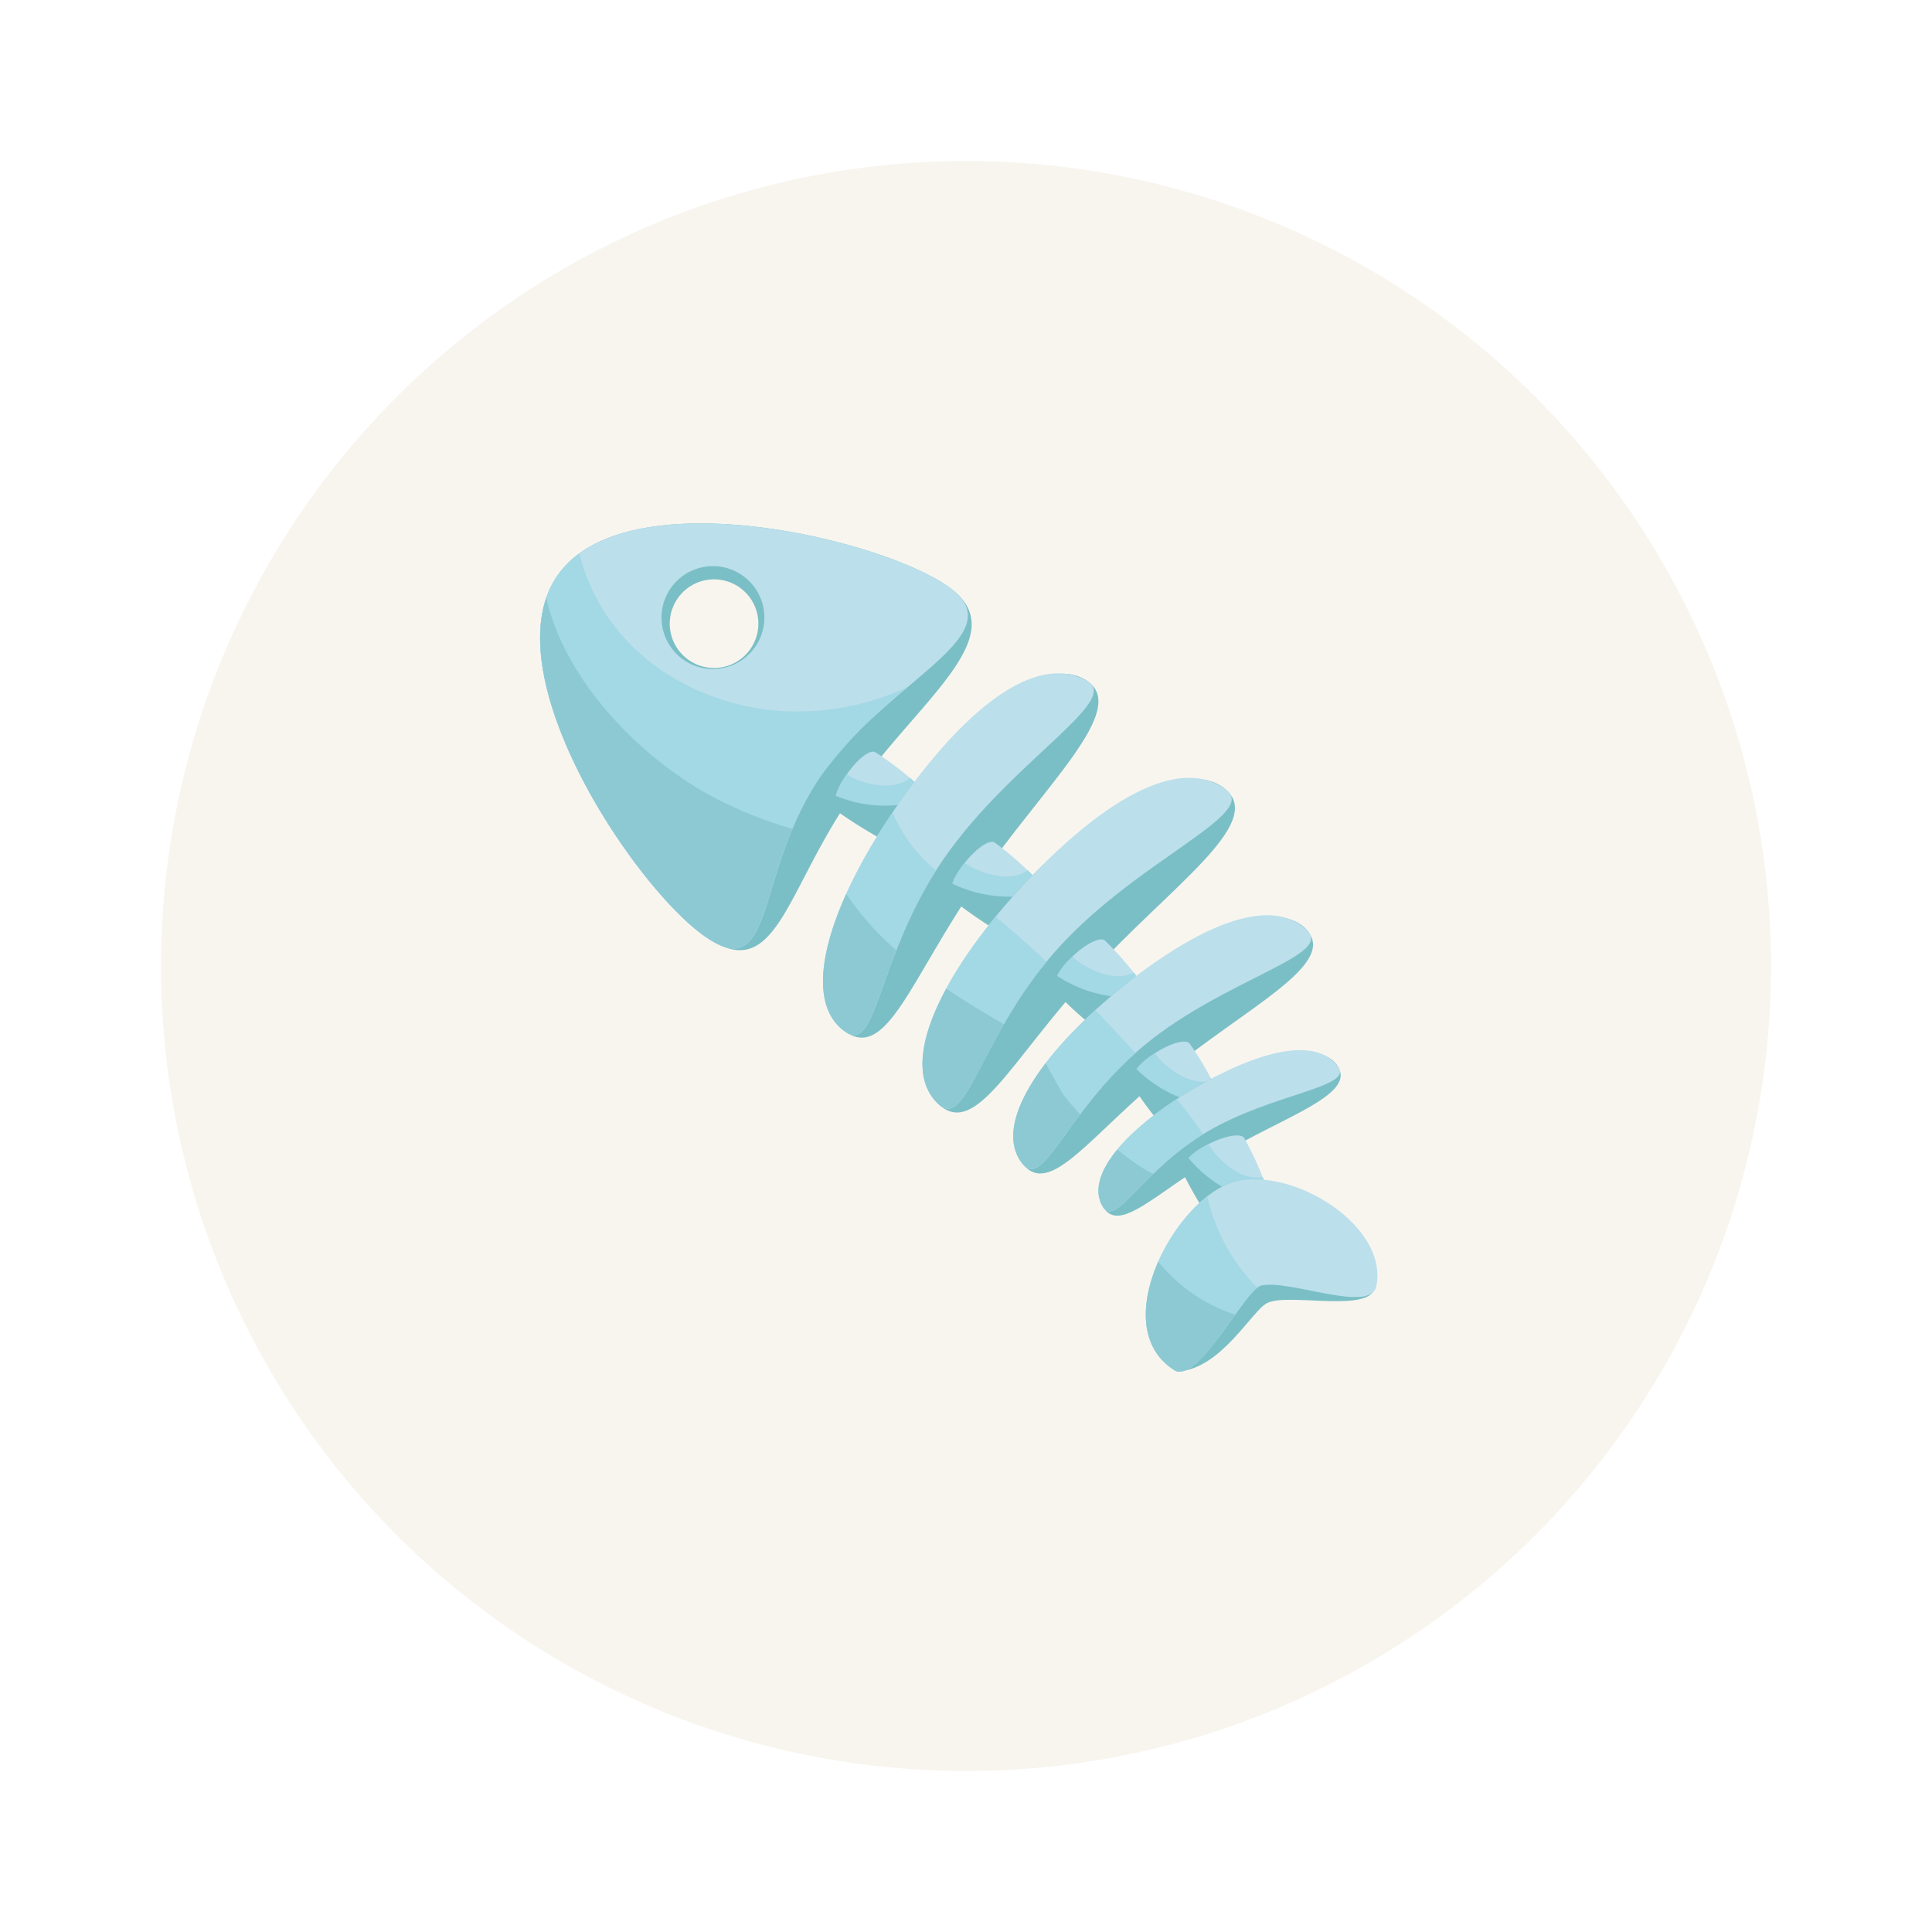 <svg height="108" viewBox="0 0 108 108" width="108" xmlns="http://www.w3.org/2000/svg" xmlns:xlink="http://www.w3.org/1999/xlink"><clipPath id="a"><path d="m0 0h46.808v47.414h-46.808z"/></clipPath><filter id="b" filterUnits="userSpaceOnUse" height="108" width="108" x="0" y="0"><feOffset dy="3"/><feGaussianBlur result="blur" stdDeviation="3"/><feFlood flood-opacity=".098"/><feComposite in2="blur" operator="in"/><feComposite in="SourceGraphic"/></filter><g filter="url(#b)"><circle cx="45" cy="45" fill="#f8f5ef" r="45" transform="translate(9 6)"/></g><g clip-path="url(#a)" transform="translate(30.192 29.259)"><path d="m22.771 3.5c-3.952-2.728-18.071-5.993-21.808-.578s4.327 17.457 8.279 20.183 4.411-2.437 8.147-7.852 9.333-9.028 5.382-11.753m-14.453 4.142a2.476 2.476 0 1 1 3.444-.632 2.476 2.476 0 0 1 -3.444.632" fill="#7bbfc6"/><path d="m22.772 3.5c-3.952-2.728-18.072-5.993-21.808-.578s4.327 17.457 8.278 20.183 2.731-3.6 6.467-9.011 11.014-7.869 7.063-10.594m-14.744 4.13a2.875 2.875 0 1 1 4-.734 2.875 2.875 0 0 1 -4 .734" fill="#bbdfeb"/><path d="m20.539 9.936a14.741 14.741 0 0 1 -8.16 1.223c-5.2-.832-9.046-4.139-10.188-8.7a5.167 5.167 0 0 0 -1.227 1.241c-3.736 5.415 4.327 17.457 8.278 20.184s2.731-3.6 6.467-9.011a26.242 26.242 0 0 1 4.83-4.938" fill="#a3d8e5" transform="translate(0 -.779)"/><path d="m9.664 17.214c-3.915-2.081-8.264-6.395-9.312-11.127-2 5.827 5.219 16.407 8.892 18.943 3.233 2.23 3-1.6 4.861-6.027a23.553 23.553 0 0 1 -4.441-1.788" fill="#8cc9d3" transform="translate(-.003 -1.925)"/><path d="m27.248 22.974a24.385 24.385 0 0 1 1.429-2.5 18.18 18.18 0 0 0 -2.317-1.774c-.286-.2-1.007.353-1.61 1.228s-.856 1.736-.576 1.941a24.864 24.864 0 0 0 2.717 1.786c.116-.228.233-.454.356-.68" fill="#bbdfeb" transform="translate(-7.606 -5.899)"/><path d="m27.256 23.56a24.386 24.386 0 0 1 1.429-2.5c-.122-.117-.252-.234-.386-.349-1.135.908-3.075.145-3.541-.195-.771 1.022-.74 1.82-.576 1.941a24.865 24.865 0 0 0 2.718 1.782c.116-.228.233-.454.356-.68" fill="#a3d8e5" transform="translate(-7.615 -6.485)"/><path d="m27.9 22.7a7.089 7.089 0 0 1 -4-.529c-.1.4-.172.648-.081.715a26.717 26.717 0 0 0 2.981 1.878c.115-.228.233-.454.356-.68.251-.462.489-.927.741-1.383" fill="#7bbfc6" transform="translate(-7.515 -7.009)"/><path d="m37.959 12.7c-2.327-1.606-6.973 1.667-10.71 7.081s-5.149 10.919-2.819 12.525 3.651-2.962 7.387-8.376 8.468-9.625 6.142-11.231" fill="#7bbfc6" transform="translate(-7.365 -3.886)"/><path d="m37.9 12.689c-2.926-1.669-6.973 1.667-10.71 7.081s-5.409 10.736-2.815 12.53c1.81 1.249 1.762-4.265 5.5-9.679s9.94-8.838 8.031-9.928" fill="#bbdfeb" transform="translate(-7.31 -3.875)"/><path d="m36.646 30.4a24.534 24.534 0 0 1 1.586-2.407 18.184 18.184 0 0 0 -2.2-1.916c-.272-.215-1.026.287-1.684 1.122s-.966 1.678-.7 1.9a24.871 24.871 0 0 0 2.6 1.956q.194-.33.4-.656" fill="#bbdfeb" transform="translate(-10.607 -8.228)"/><path d="m36.655 30.939a24.534 24.534 0 0 1 1.586-2.407c-.113-.124-.235-.249-.362-.372-1.191.834-3.077-.053-3.521-.422-.836.97-.856 1.769-.7 1.9a24.87 24.87 0 0 0 2.6 1.956q.194-.33.4-.656" fill="#a3d8e5" transform="translate(-10.616 -8.769)"/><path d="m37.36 30.1a7.306 7.306 0 0 1 -4.019-.8c-.129.4-.192.678-.106.75a25.883 25.883 0 0 0 2.9 2.041c.13-.22.262-.438.4-.656.28-.445.548-.895.828-1.334" fill="#7bbfc6" transform="translate(-10.494 -9.262)"/><path d="m48.3 21.514c-2.084-1.91-7.138.691-11.583 5.539s-6.597 10.108-4.517 12.019 4.024-2.431 8.47-7.279 9.713-8.368 7.63-10.279" fill="#7bbfc6" transform="translate(-9.928 -6.602)"/><path d="m48.256 21.486c-2.668-2.056-7.138.691-11.583 5.539s-6.839 9.889-4.517 12.018c1.621 1.486 2.333-3.981 6.779-8.829s11.065-7.386 9.321-8.728" fill="#bbdfeb" transform="translate(-9.88 -6.575)"/><path d="m44.89 38.445a24.688 24.688 0 0 1 1.9-2.166 18.119 18.119 0 0 0 -1.914-2.2c-.239-.25-1.057.143-1.823.879s-1.187 1.528-.954 1.786a24.9 24.9 0 0 0 2.3 2.3q.237-.3.485-.595" fill="#bbdfeb" transform="translate(-13.289 -10.75)"/><path d="m44.9 38.886a24.688 24.688 0 0 1 1.9-2.166c-.094-.138-.2-.279-.308-.419-1.295.662-3.04-.475-3.43-.9-.961.847-1.09 1.634-.954 1.786a24.9 24.9 0 0 0 2.3 2.3q.237-.3.485-.595" fill="#a3d8e5" transform="translate(-13.298 -11.191)"/><path d="m45.792 38.128a7.239 7.239 0 0 1 -3.867-1.308c-.183.375-.258.665-.183.749a24.31 24.31 0 0 0 2.558 2.361q.238-.3.485-.595c.339-.4.666-.81 1-1.206" fill="#7bbfc6" transform="translate(-13.187 -11.64)"/><path d="m55.176 32.957c-1.544-1.892-6.188-.3-10.59 3.3s-6.9 7.821-5.355 9.714 3.741-1.578 8.145-5.171 9.344-5.946 7.8-7.839" fill="#7bbfc6" transform="translate(-12.257 -10.165)"/><path d="m55.144 32.917c-2.026-2.09-6.188-.3-10.59 3.3s-7.076 7.6-5.355 9.714c1.2 1.472 2.489-3.114 6.892-6.706s10.376-4.94 9.053-6.3" fill="#bbdfeb" transform="translate(-12.225 -10.125)"/><path d="m50.811 46.778a24.48 24.48 0 0 1 2.269-1.778 18.057 18.057 0 0 0 -1.474-2.515c-.189-.291-1.065-.055-1.955.527s-1.451 1.288-1.267 1.58a24.843 24.843 0 0 0 1.84 2.681c.193-.167.388-.332.587-.494" fill="#bbdfeb" transform="translate(-15.285 -13.392)"/><path d="m50.817 47.079a24.48 24.48 0 0 1 2.269-1.779c-.067-.154-.144-.311-.225-.468-1.394.411-2.9-1.029-3.2-1.52-1.1.654-1.373 1.405-1.267 1.579a24.842 24.842 0 0 0 1.84 2.681c.193-.167.388-.332.587-.494" fill="#a3d8e5" transform="translate(-15.291 -13.693)"/><path d="m51.928 46.432a7.1 7.1 0 0 1 -3.511-2c-.248.335-.4.592-.346.688a25.028 25.028 0 0 0 2.061 2.808c.193-.168.388-.333.587-.5.407-.332.8-.674 1.21-1" fill="#7bbfc6" transform="translate(-15.193 -14.046)"/><path d="m59.063 44.038c-.925-1.563-4.516-.9-8.153 1.249s-5.94 4.986-5.015 6.549 2.926-.745 6.563-2.9 7.531-3.337 6.6-4.9" fill="#7bbfc6" transform="translate(-14.444 -13.65)"/><path d="m59.047 44c-1.258-1.762-4.516-.9-8.153 1.249s-6.047 4.807-5.015 6.549c.72 1.215 2.176-2.014 5.812-4.167s8.177-2.484 7.356-3.631" fill="#bbdfeb" transform="translate(-14.428 -13.61)"/><path d="m54.733 54.378a24.486 24.486 0 0 1 2.443-1.531 18.208 18.208 0 0 0 -1.2-2.655c-.159-.309-1.054-.165-2 .32s-1.574 1.126-1.425 1.439a24.974 24.974 0 0 0 1.55 2.858c.21-.146.421-.29.635-.431" fill="#bbdfeb" transform="translate(-16.605 -15.816)"/><path d="m54.737 54.6a24.486 24.486 0 0 1 2.443-1.53c-.051-.161-.111-.325-.175-.49-1.429.264-2.777-1.325-3.028-1.846-1.163.536-1.513 1.255-1.425 1.439a24.971 24.971 0 0 0 1.55 2.858c.21-.146.421-.29.635-.431" fill="#a3d8e5" transform="translate(-16.609 -16.039)"/><path d="m55.969 54.014a7.291 7.291 0 0 1 -3.329-2.386c-.282.307-.377.6-.329.7a25.342 25.342 0 0 0 1.715 2.986c.21-.146.421-.29.636-.431.438-.288.869-.586 1.307-.869" fill="#7bbfc6" transform="translate(-16.533 -16.321)"/><path d="m62.742 59.971c.975-1.275-4.9-7.275-8.066-6.067s-4.37 10.646-2.776 10.496c2.43-.225 4.09-3.439 4.949-3.838 1.137-.528 5.1.434 5.889-.594" fill="#7bbfc6" transform="translate(-16.186 -16.99)"/><path d="m62.4 59.575c.7-3.508-5.1-6.92-8.259-5.713s-6.768 8.027-3.058 10.407c1.351.866 3.954-4.5 4.875-4.715 1.593-.371 6.13 1.6 6.443.021" fill="#bbdfeb" transform="translate(-15.652 -16.949)"/><path d="m52.947 55c-2.757 2.149-5.108 7.627-1.864 9.708 1.257.806 3.6-3.78 4.659-4.6a10.485 10.485 0 0 1 -2.795-5.108" fill="#a3d8e5" transform="translate(-15.652 -17.387)"/><path d="m50.207 60.352c-1 2.264-1.093 4.782.879 6.047.879.564 2.29-1.512 3.42-3.09a9.231 9.231 0 0 1 -4.3-2.957" fill="#8cc9d3" transform="translate(-15.652 -19.079)"/><g fill="#a3d8e5"><path d="m27.1 23.836c-.029-.07-.053-.141-.08-.212-3.61 5.324-5.194 10.5-2.642 12.265 1.736 1.2 1.766-3.83 5.066-9.023a8.448 8.448 0 0 1 -2.344-3.03" transform="translate(-7.31 -7.468)"/><path d="m38.19 34.669c-.772-.727-1.553-1.429-2.34-2.09-.164-.139-.337-.277-.513-.416-3.559 4.34-5.257 8.57-3.181 10.474 1.525 1.4 2.248-3.362 6.033-7.968" transform="translate(-9.881 -10.168)"/><path d="m43.262 39.781c-3.607 3.279-5.607 6.7-4.062 8.6 1.145 1.4 2.376-2.7 6.308-6.2-.732-.8-1.482-1.6-2.246-2.4" transform="translate(-12.225 -12.576)"/><path d="m50.014 47.066c-3.131 2.041-5.08 4.4-4.135 6 .706 1.192 2.125-1.89 5.613-4.041a22.8 22.8 0 0 0 -1.478-1.958" transform="translate(-14.428 -14.879)"/></g><path d="m24.425 30.293c-1.583 3.5-1.853 6.461-.049 7.7 1.215.838 1.6-1.375 2.846-4.556a16.131 16.131 0 0 1 -2.8-3.149" fill="#8cc9d3" transform="translate(-7.311 -9.577)"/><path d="m47.841 52.038c-.393-.266-.777-.552-1.149-.853-.967 1.173-1.337 2.3-.812 3.182.476.8 1.281-.339 2.823-1.827a7.949 7.949 0 0 1 -.862-.5" fill="#8cc9d3" transform="translate(-14.428 -16.181)"/><path d="m41.552 45.986c-.188-.236-.63-1.086-1.066-1.863-1.713 2.241-2.363 4.307-1.286 5.627.767.941 1.578-.6 3.21-2.764-.3-.326-.585-.658-.858-1" fill="#8cc9d3" transform="translate(-12.226 -13.949)"/><path d="m32.582 38.034c-1.5 2.768-1.844 5.158-.425 6.459 1.131 1.037 1.824-1.314 3.648-4.477-1.069-.609-2.161-1.263-3.224-1.982" fill="#8cc9d3" transform="translate(-9.881 -12.024)"/></g></svg>